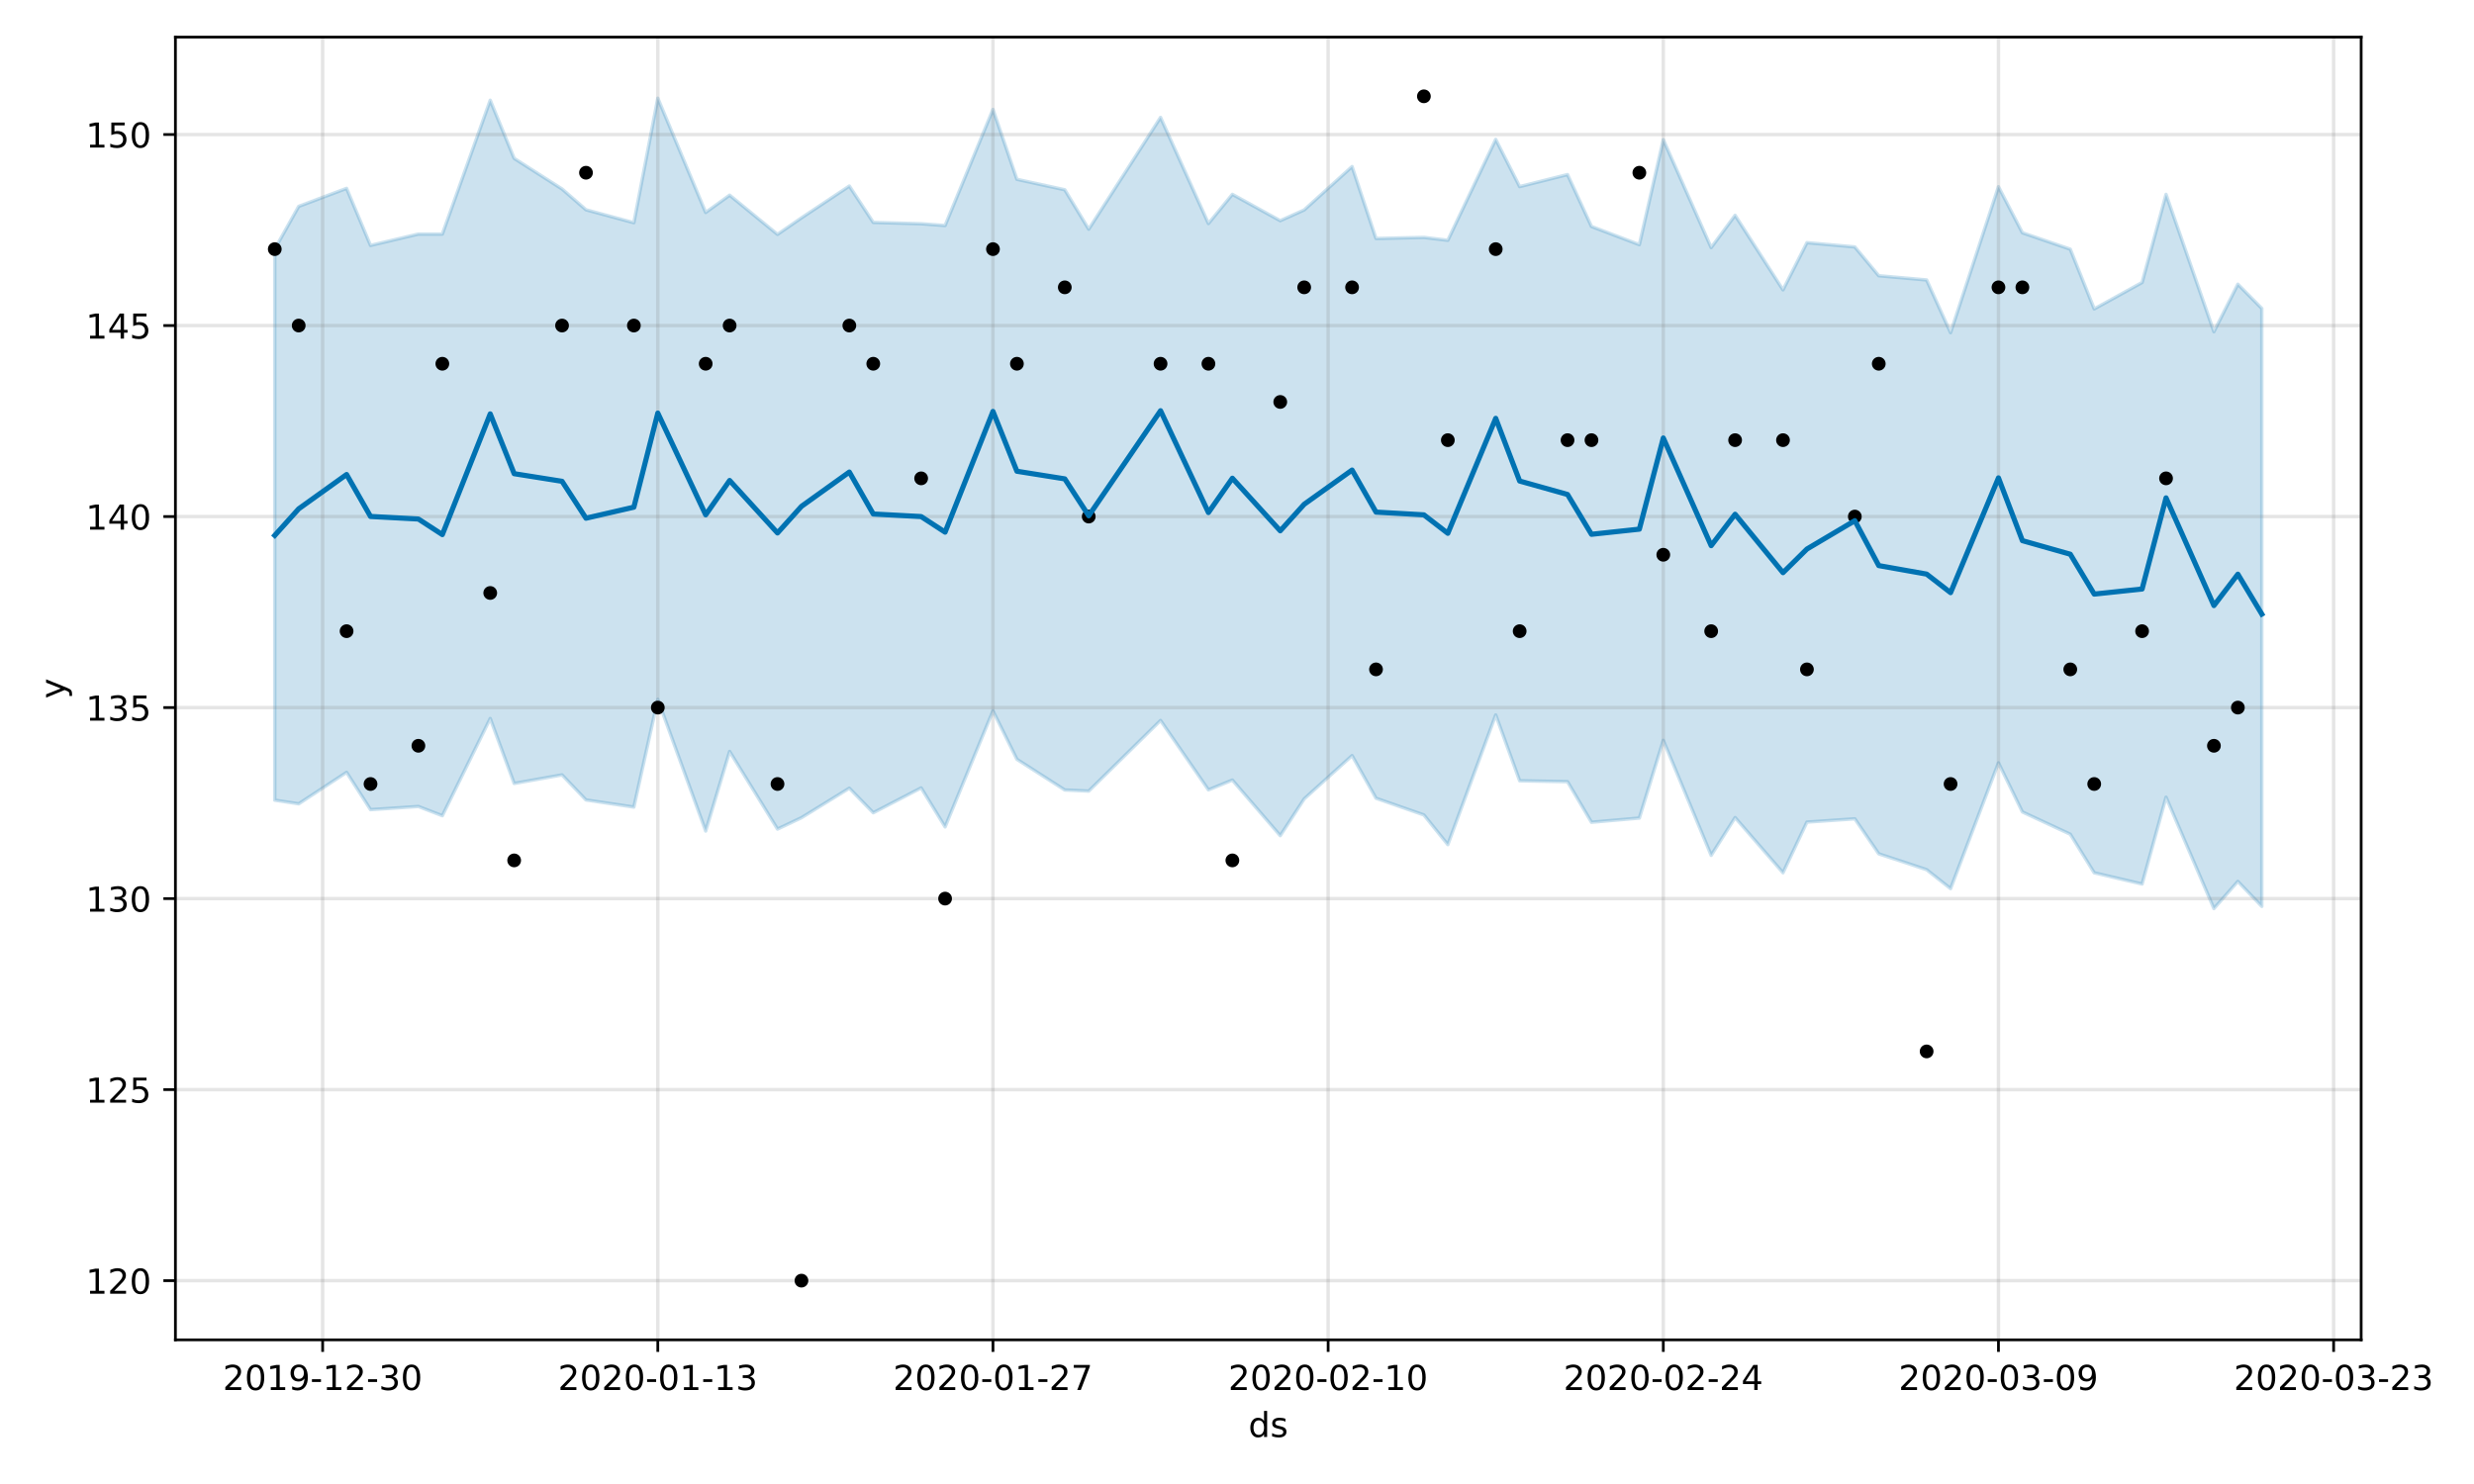 <?xml version="1.0" encoding="utf-8" standalone="no"?>
<!DOCTYPE svg PUBLIC "-//W3C//DTD SVG 1.1//EN"
  "http://www.w3.org/Graphics/SVG/1.1/DTD/svg11.dtd">
<!-- Created with matplotlib (https://matplotlib.org/) -->
<svg height="432pt" version="1.1" viewBox="0 0 720 432" width="720pt" xmlns="http://www.w3.org/2000/svg" xmlns:xlink="http://www.w3.org/1999/xlink">
 <defs>
  <style type="text/css">
*{stroke-linecap:butt;stroke-linejoin:round;}
  </style>
 </defs>
 <g id="figure_1">
  <g id="patch_1">
   <path d="M 0 432 
L 720 432 
L 720 0 
L 0 0 
z
" style="fill:#ffffff;"/>
  </g>
  <g id="axes_1">
   <g id="patch_2">
    <path d="M 51.05 390.04 
L 687.158 390.04 
L 687.158 10.8 
L 51.05 10.8 
z
" style="fill:#ffffff;"/>
   </g>
   <g id="PolyCollection_1">
    <defs>
     <path d="M 79.964 -359.501 
L 79.964 -199.065 
L 86.931 -198.006 
L 100.866 -207.165 
L 107.833 -196.308 
L 121.767 -197.227 
L 128.735 -194.542 
L 142.669 -222.846 
L 149.636 -203.934 
L 163.571 -206.423 
L 170.538 -199.127 
L 184.473 -197.054 
L 191.44 -228.415 
L 205.374 -190.082 
L 212.341 -213.248 
L 226.276 -190.652 
L 233.243 -193.956 
L 247.178 -202.554 
L 254.145 -195.4 
L 268.079 -202.639 
L 275.047 -191.281 
L 288.981 -225.067 
L 295.948 -210.962 
L 309.883 -202.03 
L 316.85 -201.714 
L 337.752 -222.274 
L 351.686 -202.069 
L 358.653 -204.915 
L 372.588 -188.734 
L 379.555 -199.441 
L 393.49 -212.04 
L 400.457 -199.624 
L 414.391 -194.763 
L 421.358 -186.123 
L 435.293 -223.868 
L 442.26 -204.711 
L 456.195 -204.443 
L 463.162 -192.637 
L 477.096 -193.862 
L 484.064 -216.482 
L 497.998 -183.001 
L 504.965 -194.004 
L 518.9 -177.933 
L 525.867 -192.681 
L 539.801 -193.641 
L 546.769 -183.448 
L 560.703 -178.823 
L 567.67 -173.315 
L 581.605 -209.937 
L 588.572 -195.636 
L 602.507 -189.149 
L 609.474 -177.919 
L 623.408 -174.659 
L 630.376 -199.932 
L 644.31 -167.508 
L 651.277 -175.414 
L 658.244 -168.145 
L 658.244 -342.208 
L 658.244 -342.208 
L 651.277 -349.265 
L 644.31 -335.43 
L 630.376 -375.417 
L 623.408 -349.764 
L 609.474 -342.08 
L 602.507 -359.461 
L 588.572 -364.242 
L 581.605 -377.645 
L 567.67 -335.153 
L 560.703 -350.504 
L 546.769 -351.733 
L 539.801 -360.12 
L 525.867 -361.357 
L 518.9 -347.621 
L 504.965 -369.324 
L 497.998 -359.922 
L 484.064 -391.34 
L 477.096 -360.783 
L 463.162 -366.076 
L 456.195 -381.183 
L 442.26 -377.686 
L 435.293 -391.424 
L 421.358 -362.053 
L 414.391 -362.889 
L 400.457 -362.573 
L 393.49 -383.51 
L 379.555 -370.889 
L 372.588 -367.758 
L 358.653 -375.428 
L 351.686 -366.928 
L 337.752 -397.822 
L 316.85 -365.281 
L 309.883 -376.762 
L 295.948 -379.8 
L 288.981 -400.143 
L 275.047 -366.353 
L 268.079 -366.871 
L 254.145 -367.253 
L 247.178 -377.845 
L 233.243 -368.571 
L 226.276 -363.777 
L 212.341 -375.182 
L 205.374 -370.148 
L 191.44 -403.404 
L 184.473 -367.169 
L 170.538 -370.935 
L 163.571 -376.989 
L 149.636 -385.898 
L 142.669 -402.817 
L 128.735 -363.863 
L 121.767 -363.867 
L 107.833 -360.56 
L 100.866 -377.17 
L 86.931 -371.927 
L 79.964 -359.501 
z
" id="mc54bebc211" style="stroke:#0072b2;stroke-opacity:0.2;"/>
    </defs>
    <g clip-path="url(#p22cdfecf1e)">
     <use style="fill:#0072b2;fill-opacity:0.2;stroke:#0072b2;stroke-opacity:0.2;" x="0" xlink:href="#mc54bebc211" y="432"/>
    </g>
   </g>
   <g id="matplotlib.axis_1">
    <g id="xtick_1">
     <g id="line2d_1">
      <path clip-path="url(#p22cdfecf1e)" d="M 93.898 390.04 
L 93.898 10.8 
" style="fill:none;stroke:#808080;stroke-linecap:square;stroke-opacity:0.2;"/>
     </g>
     <g id="line2d_2">
      <defs>
       <path d="M 0 0 
L 0 3.5 
" id="m99220fd2b2" style="stroke:#000000;stroke-width:0.8;"/>
      </defs>
      <g>
       <use style="stroke:#000000;stroke-width:0.8;" x="93.898" xlink:href="#m99220fd2b2" y="390.04"/>
      </g>
     </g>
     <g id="text_1">
      <!-- 2019-12-30 -->
      <defs>
       <path d="M 19.188 8.297 
L 53.609 8.297 
L 53.609 0 
L 7.328 0 
L 7.328 8.297 
Q 12.938 14.109 22.625 23.891 
Q 32.328 33.688 34.812 36.531 
Q 39.547 41.844 41.422 45.531 
Q 43.312 49.219 43.312 52.781 
Q 43.312 58.594 39.234 62.25 
Q 35.156 65.922 28.609 65.922 
Q 23.969 65.922 18.812 64.312 
Q 13.672 62.703 7.812 59.422 
L 7.812 69.391 
Q 13.766 71.781 18.938 73 
Q 24.125 74.219 28.422 74.219 
Q 39.75 74.219 46.484 68.547 
Q 53.219 62.891 53.219 53.422 
Q 53.219 48.922 51.531 44.891 
Q 49.859 40.875 45.406 35.406 
Q 44.188 33.984 37.641 27.219 
Q 31.109 20.453 19.188 8.297 
z
" id="DejaVuSans-50"/>
       <path d="M 31.781 66.406 
Q 24.172 66.406 20.328 58.906 
Q 16.5 51.422 16.5 36.375 
Q 16.5 21.391 20.328 13.891 
Q 24.172 6.391 31.781 6.391 
Q 39.453 6.391 43.281 13.891 
Q 47.125 21.391 47.125 36.375 
Q 47.125 51.422 43.281 58.906 
Q 39.453 66.406 31.781 66.406 
z
M 31.781 74.219 
Q 44.047 74.219 50.516 64.516 
Q 56.984 54.828 56.984 36.375 
Q 56.984 17.969 50.516 8.266 
Q 44.047 -1.422 31.781 -1.422 
Q 19.531 -1.422 13.062 8.266 
Q 6.594 17.969 6.594 36.375 
Q 6.594 54.828 13.062 64.516 
Q 19.531 74.219 31.781 74.219 
z
" id="DejaVuSans-48"/>
       <path d="M 12.406 8.297 
L 28.516 8.297 
L 28.516 63.922 
L 10.984 60.406 
L 10.984 69.391 
L 28.422 72.906 
L 38.281 72.906 
L 38.281 8.297 
L 54.391 8.297 
L 54.391 0 
L 12.406 0 
z
" id="DejaVuSans-49"/>
       <path d="M 10.984 1.516 
L 10.984 10.5 
Q 14.703 8.734 18.5 7.812 
Q 22.312 6.891 25.984 6.891 
Q 35.75 6.891 40.891 13.453 
Q 46.047 20.016 46.781 33.406 
Q 43.953 29.203 39.594 26.953 
Q 35.25 24.703 29.984 24.703 
Q 19.047 24.703 12.672 31.312 
Q 6.297 37.938 6.297 49.422 
Q 6.297 60.641 12.938 67.422 
Q 19.578 74.219 30.609 74.219 
Q 43.266 74.219 49.922 64.516 
Q 56.594 54.828 56.594 36.375 
Q 56.594 19.141 48.406 8.859 
Q 40.234 -1.422 26.422 -1.422 
Q 22.703 -1.422 18.891 -0.688 
Q 15.094 0.047 10.984 1.516 
z
M 30.609 32.422 
Q 37.25 32.422 41.125 36.953 
Q 45.016 41.5 45.016 49.422 
Q 45.016 57.281 41.125 61.844 
Q 37.25 66.406 30.609 66.406 
Q 23.969 66.406 20.094 61.844 
Q 16.219 57.281 16.219 49.422 
Q 16.219 41.5 20.094 36.953 
Q 23.969 32.422 30.609 32.422 
z
" id="DejaVuSans-57"/>
       <path d="M 4.891 31.391 
L 31.203 31.391 
L 31.203 23.391 
L 4.891 23.391 
z
" id="DejaVuSans-45"/>
       <path d="M 40.578 39.312 
Q 47.656 37.797 51.625 33 
Q 55.609 28.219 55.609 21.188 
Q 55.609 10.406 48.188 4.484 
Q 40.766 -1.422 27.094 -1.422 
Q 22.516 -1.422 17.656 -0.516 
Q 12.797 0.391 7.625 2.203 
L 7.625 11.719 
Q 11.719 9.328 16.594 8.109 
Q 21.484 6.891 26.812 6.891 
Q 36.078 6.891 40.938 10.547 
Q 45.797 14.203 45.797 21.188 
Q 45.797 27.641 41.281 31.266 
Q 36.766 34.906 28.719 34.906 
L 20.219 34.906 
L 20.219 43.016 
L 29.109 43.016 
Q 36.375 43.016 40.234 45.922 
Q 44.094 48.828 44.094 54.297 
Q 44.094 59.906 40.109 62.906 
Q 36.141 65.922 28.719 65.922 
Q 24.656 65.922 20.016 65.031 
Q 15.375 64.156 9.812 62.312 
L 9.812 71.094 
Q 15.438 72.656 20.344 73.438 
Q 25.25 74.219 29.594 74.219 
Q 40.828 74.219 47.359 69.109 
Q 53.906 64.016 53.906 55.328 
Q 53.906 49.266 50.438 45.094 
Q 46.969 40.922 40.578 39.312 
z
" id="DejaVuSans-51"/>
      </defs>
      <g transform="translate(64.841 404.638)scale(0.1 -0.1)">
       <use xlink:href="#DejaVuSans-50"/>
       <use x="63.623" xlink:href="#DejaVuSans-48"/>
       <use x="127.246" xlink:href="#DejaVuSans-49"/>
       <use x="190.869" xlink:href="#DejaVuSans-57"/>
       <use x="254.492" xlink:href="#DejaVuSans-45"/>
       <use x="290.576" xlink:href="#DejaVuSans-49"/>
       <use x="354.199" xlink:href="#DejaVuSans-50"/>
       <use x="417.822" xlink:href="#DejaVuSans-45"/>
       <use x="453.906" xlink:href="#DejaVuSans-51"/>
       <use x="517.529" xlink:href="#DejaVuSans-48"/>
      </g>
     </g>
    </g>
    <g id="xtick_2">
     <g id="line2d_3">
      <path clip-path="url(#p22cdfecf1e)" d="M 191.44 390.04 
L 191.44 10.8 
" style="fill:none;stroke:#808080;stroke-linecap:square;stroke-opacity:0.2;"/>
     </g>
     <g id="line2d_4">
      <g>
       <use style="stroke:#000000;stroke-width:0.8;" x="191.44" xlink:href="#m99220fd2b2" y="390.04"/>
      </g>
     </g>
     <g id="text_2">
      <!-- 2020-01-13 -->
      <g transform="translate(162.382 404.638)scale(0.1 -0.1)">
       <use xlink:href="#DejaVuSans-50"/>
       <use x="63.623" xlink:href="#DejaVuSans-48"/>
       <use x="127.246" xlink:href="#DejaVuSans-50"/>
       <use x="190.869" xlink:href="#DejaVuSans-48"/>
       <use x="254.492" xlink:href="#DejaVuSans-45"/>
       <use x="290.576" xlink:href="#DejaVuSans-48"/>
       <use x="354.199" xlink:href="#DejaVuSans-49"/>
       <use x="417.822" xlink:href="#DejaVuSans-45"/>
       <use x="453.906" xlink:href="#DejaVuSans-49"/>
       <use x="517.529" xlink:href="#DejaVuSans-51"/>
      </g>
     </g>
    </g>
    <g id="xtick_3">
     <g id="line2d_5">
      <path clip-path="url(#p22cdfecf1e)" d="M 288.981 390.04 
L 288.981 10.8 
" style="fill:none;stroke:#808080;stroke-linecap:square;stroke-opacity:0.2;"/>
     </g>
     <g id="line2d_6">
      <g>
       <use style="stroke:#000000;stroke-width:0.8;" x="288.981" xlink:href="#m99220fd2b2" y="390.04"/>
      </g>
     </g>
     <g id="text_3">
      <!-- 2020-01-27 -->
      <defs>
       <path d="M 8.203 72.906 
L 55.078 72.906 
L 55.078 68.703 
L 28.609 0 
L 18.312 0 
L 43.219 64.594 
L 8.203 64.594 
z
" id="DejaVuSans-55"/>
      </defs>
      <g transform="translate(259.923 404.638)scale(0.1 -0.1)">
       <use xlink:href="#DejaVuSans-50"/>
       <use x="63.623" xlink:href="#DejaVuSans-48"/>
       <use x="127.246" xlink:href="#DejaVuSans-50"/>
       <use x="190.869" xlink:href="#DejaVuSans-48"/>
       <use x="254.492" xlink:href="#DejaVuSans-45"/>
       <use x="290.576" xlink:href="#DejaVuSans-48"/>
       <use x="354.199" xlink:href="#DejaVuSans-49"/>
       <use x="417.822" xlink:href="#DejaVuSans-45"/>
       <use x="453.906" xlink:href="#DejaVuSans-50"/>
       <use x="517.529" xlink:href="#DejaVuSans-55"/>
      </g>
     </g>
    </g>
    <g id="xtick_4">
     <g id="line2d_7">
      <path clip-path="url(#p22cdfecf1e)" d="M 386.522 390.04 
L 386.522 10.8 
" style="fill:none;stroke:#808080;stroke-linecap:square;stroke-opacity:0.2;"/>
     </g>
     <g id="line2d_8">
      <g>
       <use style="stroke:#000000;stroke-width:0.8;" x="386.522" xlink:href="#m99220fd2b2" y="390.04"/>
      </g>
     </g>
     <g id="text_4">
      <!-- 2020-02-10 -->
      <g transform="translate(357.465 404.638)scale(0.1 -0.1)">
       <use xlink:href="#DejaVuSans-50"/>
       <use x="63.623" xlink:href="#DejaVuSans-48"/>
       <use x="127.246" xlink:href="#DejaVuSans-50"/>
       <use x="190.869" xlink:href="#DejaVuSans-48"/>
       <use x="254.492" xlink:href="#DejaVuSans-45"/>
       <use x="290.576" xlink:href="#DejaVuSans-48"/>
       <use x="354.199" xlink:href="#DejaVuSans-50"/>
       <use x="417.822" xlink:href="#DejaVuSans-45"/>
       <use x="453.906" xlink:href="#DejaVuSans-49"/>
       <use x="517.529" xlink:href="#DejaVuSans-48"/>
      </g>
     </g>
    </g>
    <g id="xtick_5">
     <g id="line2d_9">
      <path clip-path="url(#p22cdfecf1e)" d="M 484.064 390.04 
L 484.064 10.8 
" style="fill:none;stroke:#808080;stroke-linecap:square;stroke-opacity:0.2;"/>
     </g>
     <g id="line2d_10">
      <g>
       <use style="stroke:#000000;stroke-width:0.8;" x="484.064" xlink:href="#m99220fd2b2" y="390.04"/>
      </g>
     </g>
     <g id="text_5">
      <!-- 2020-02-24 -->
      <defs>
       <path d="M 37.797 64.312 
L 12.891 25.391 
L 37.797 25.391 
z
M 35.203 72.906 
L 47.609 72.906 
L 47.609 25.391 
L 58.016 25.391 
L 58.016 17.188 
L 47.609 17.188 
L 47.609 0 
L 37.797 0 
L 37.797 17.188 
L 4.891 17.188 
L 4.891 26.703 
z
" id="DejaVuSans-52"/>
      </defs>
      <g transform="translate(455.006 404.638)scale(0.1 -0.1)">
       <use xlink:href="#DejaVuSans-50"/>
       <use x="63.623" xlink:href="#DejaVuSans-48"/>
       <use x="127.246" xlink:href="#DejaVuSans-50"/>
       <use x="190.869" xlink:href="#DejaVuSans-48"/>
       <use x="254.492" xlink:href="#DejaVuSans-45"/>
       <use x="290.576" xlink:href="#DejaVuSans-48"/>
       <use x="354.199" xlink:href="#DejaVuSans-50"/>
       <use x="417.822" xlink:href="#DejaVuSans-45"/>
       <use x="453.906" xlink:href="#DejaVuSans-50"/>
       <use x="517.529" xlink:href="#DejaVuSans-52"/>
      </g>
     </g>
    </g>
    <g id="xtick_6">
     <g id="line2d_11">
      <path clip-path="url(#p22cdfecf1e)" d="M 581.605 390.04 
L 581.605 10.8 
" style="fill:none;stroke:#808080;stroke-linecap:square;stroke-opacity:0.2;"/>
     </g>
     <g id="line2d_12">
      <g>
       <use style="stroke:#000000;stroke-width:0.8;" x="581.605" xlink:href="#m99220fd2b2" y="390.04"/>
      </g>
     </g>
     <g id="text_6">
      <!-- 2020-03-09 -->
      <g transform="translate(552.547 404.638)scale(0.1 -0.1)">
       <use xlink:href="#DejaVuSans-50"/>
       <use x="63.623" xlink:href="#DejaVuSans-48"/>
       <use x="127.246" xlink:href="#DejaVuSans-50"/>
       <use x="190.869" xlink:href="#DejaVuSans-48"/>
       <use x="254.492" xlink:href="#DejaVuSans-45"/>
       <use x="290.576" xlink:href="#DejaVuSans-48"/>
       <use x="354.199" xlink:href="#DejaVuSans-51"/>
       <use x="417.822" xlink:href="#DejaVuSans-45"/>
       <use x="453.906" xlink:href="#DejaVuSans-48"/>
       <use x="517.529" xlink:href="#DejaVuSans-57"/>
      </g>
     </g>
    </g>
    <g id="xtick_7">
     <g id="line2d_13">
      <path clip-path="url(#p22cdfecf1e)" d="M 679.146 390.04 
L 679.146 10.8 
" style="fill:none;stroke:#808080;stroke-linecap:square;stroke-opacity:0.2;"/>
     </g>
     <g id="line2d_14">
      <g>
       <use style="stroke:#000000;stroke-width:0.8;" x="679.146" xlink:href="#m99220fd2b2" y="390.04"/>
      </g>
     </g>
     <g id="text_7">
      <!-- 2020-03-23 -->
      <g transform="translate(650.088 404.638)scale(0.1 -0.1)">
       <use xlink:href="#DejaVuSans-50"/>
       <use x="63.623" xlink:href="#DejaVuSans-48"/>
       <use x="127.246" xlink:href="#DejaVuSans-50"/>
       <use x="190.869" xlink:href="#DejaVuSans-48"/>
       <use x="254.492" xlink:href="#DejaVuSans-45"/>
       <use x="290.576" xlink:href="#DejaVuSans-48"/>
       <use x="354.199" xlink:href="#DejaVuSans-51"/>
       <use x="417.822" xlink:href="#DejaVuSans-45"/>
       <use x="453.906" xlink:href="#DejaVuSans-50"/>
       <use x="517.529" xlink:href="#DejaVuSans-51"/>
      </g>
     </g>
    </g>
    <g id="text_8">
     <!-- ds -->
     <defs>
      <path d="M 45.406 46.391 
L 45.406 75.984 
L 54.391 75.984 
L 54.391 0 
L 45.406 0 
L 45.406 8.203 
Q 42.578 3.328 38.25 0.953 
Q 33.938 -1.422 27.875 -1.422 
Q 17.969 -1.422 11.734 6.484 
Q 5.516 14.406 5.516 27.297 
Q 5.516 40.188 11.734 48.094 
Q 17.969 56 27.875 56 
Q 33.938 56 38.25 53.625 
Q 42.578 51.266 45.406 46.391 
z
M 14.797 27.297 
Q 14.797 17.391 18.875 11.75 
Q 22.953 6.109 30.078 6.109 
Q 37.203 6.109 41.297 11.75 
Q 45.406 17.391 45.406 27.297 
Q 45.406 37.203 41.297 42.844 
Q 37.203 48.484 30.078 48.484 
Q 22.953 48.484 18.875 42.844 
Q 14.797 37.203 14.797 27.297 
z
" id="DejaVuSans-100"/>
      <path d="M 44.281 53.078 
L 44.281 44.578 
Q 40.484 46.531 36.375 47.5 
Q 32.281 48.484 27.875 48.484 
Q 21.188 48.484 17.844 46.438 
Q 14.5 44.391 14.5 40.281 
Q 14.5 37.156 16.891 35.375 
Q 19.281 33.594 26.516 31.984 
L 29.594 31.297 
Q 39.156 29.25 43.188 25.516 
Q 47.219 21.781 47.219 15.094 
Q 47.219 7.469 41.188 3.016 
Q 35.156 -1.422 24.609 -1.422 
Q 20.219 -1.422 15.453 -0.562 
Q 10.688 0.297 5.422 2 
L 5.422 11.281 
Q 10.406 8.688 15.234 7.391 
Q 20.062 6.109 24.812 6.109 
Q 31.156 6.109 34.562 8.281 
Q 37.984 10.453 37.984 14.406 
Q 37.984 18.062 35.516 20.016 
Q 33.062 21.969 24.703 23.781 
L 21.578 24.516 
Q 13.234 26.266 9.516 29.906 
Q 5.812 33.547 5.812 39.891 
Q 5.812 47.609 11.281 51.797 
Q 16.75 56 26.812 56 
Q 31.781 56 36.172 55.266 
Q 40.578 54.547 44.281 53.078 
z
" id="DejaVuSans-115"/>
     </defs>
     <g transform="translate(363.325 418.317)scale(0.1 -0.1)">
      <use xlink:href="#DejaVuSans-100"/>
      <use x="63.477" xlink:href="#DejaVuSans-115"/>
     </g>
    </g>
   </g>
   <g id="matplotlib.axis_2">
    <g id="ytick_1">
     <g id="line2d_15">
      <path clip-path="url(#p22cdfecf1e)" d="M 51.05 372.802 
L 687.158 372.802 
" style="fill:none;stroke:#808080;stroke-linecap:square;stroke-opacity:0.2;"/>
     </g>
     <g id="line2d_16">
      <defs>
       <path d="M 0 0 
L -3.5 0 
" id="mace5d7877a" style="stroke:#000000;stroke-width:0.8;"/>
      </defs>
      <g>
       <use style="stroke:#000000;stroke-width:0.8;" x="51.05" xlink:href="#mace5d7877a" y="372.802"/>
      </g>
     </g>
     <g id="text_9">
      <!-- 120 -->
      <g transform="translate(24.962 376.601)scale(0.1 -0.1)">
       <use xlink:href="#DejaVuSans-49"/>
       <use x="63.623" xlink:href="#DejaVuSans-50"/>
       <use x="127.246" xlink:href="#DejaVuSans-48"/>
      </g>
     </g>
    </g>
    <g id="ytick_2">
     <g id="line2d_17">
      <path clip-path="url(#p22cdfecf1e)" d="M 51.05 317.195 
L 687.158 317.195 
" style="fill:none;stroke:#808080;stroke-linecap:square;stroke-opacity:0.2;"/>
     </g>
     <g id="line2d_18">
      <g>
       <use style="stroke:#000000;stroke-width:0.8;" x="51.05" xlink:href="#mace5d7877a" y="317.195"/>
      </g>
     </g>
     <g id="text_10">
      <!-- 125 -->
      <defs>
       <path d="M 10.797 72.906 
L 49.516 72.906 
L 49.516 64.594 
L 19.828 64.594 
L 19.828 46.734 
Q 21.969 47.469 24.109 47.828 
Q 26.266 48.188 28.422 48.188 
Q 40.625 48.188 47.75 41.5 
Q 54.891 34.812 54.891 23.391 
Q 54.891 11.625 47.562 5.094 
Q 40.234 -1.422 26.906 -1.422 
Q 22.312 -1.422 17.547 -0.641 
Q 12.797 0.141 7.719 1.703 
L 7.719 11.625 
Q 12.109 9.234 16.797 8.062 
Q 21.484 6.891 26.703 6.891 
Q 35.156 6.891 40.078 11.328 
Q 45.016 15.766 45.016 23.391 
Q 45.016 31 40.078 35.438 
Q 35.156 39.891 26.703 39.891 
Q 22.75 39.891 18.812 39.016 
Q 14.891 38.141 10.797 36.281 
z
" id="DejaVuSans-53"/>
      </defs>
      <g transform="translate(24.962 320.994)scale(0.1 -0.1)">
       <use xlink:href="#DejaVuSans-49"/>
       <use x="63.623" xlink:href="#DejaVuSans-50"/>
       <use x="127.246" xlink:href="#DejaVuSans-53"/>
      </g>
     </g>
    </g>
    <g id="ytick_3">
     <g id="line2d_19">
      <path clip-path="url(#p22cdfecf1e)" d="M 51.05 261.588 
L 687.158 261.588 
" style="fill:none;stroke:#808080;stroke-linecap:square;stroke-opacity:0.2;"/>
     </g>
     <g id="line2d_20">
      <g>
       <use style="stroke:#000000;stroke-width:0.8;" x="51.05" xlink:href="#mace5d7877a" y="261.588"/>
      </g>
     </g>
     <g id="text_11">
      <!-- 130 -->
      <g transform="translate(24.962 265.387)scale(0.1 -0.1)">
       <use xlink:href="#DejaVuSans-49"/>
       <use x="63.623" xlink:href="#DejaVuSans-51"/>
       <use x="127.246" xlink:href="#DejaVuSans-48"/>
      </g>
     </g>
    </g>
    <g id="ytick_4">
     <g id="line2d_21">
      <path clip-path="url(#p22cdfecf1e)" d="M 51.05 205.981 
L 687.158 205.981 
" style="fill:none;stroke:#808080;stroke-linecap:square;stroke-opacity:0.2;"/>
     </g>
     <g id="line2d_22">
      <g>
       <use style="stroke:#000000;stroke-width:0.8;" x="51.05" xlink:href="#mace5d7877a" y="205.981"/>
      </g>
     </g>
     <g id="text_12">
      <!-- 135 -->
      <g transform="translate(24.962 209.78)scale(0.1 -0.1)">
       <use xlink:href="#DejaVuSans-49"/>
       <use x="63.623" xlink:href="#DejaVuSans-51"/>
       <use x="127.246" xlink:href="#DejaVuSans-53"/>
      </g>
     </g>
    </g>
    <g id="ytick_5">
     <g id="line2d_23">
      <path clip-path="url(#p22cdfecf1e)" d="M 51.05 150.374 
L 687.158 150.374 
" style="fill:none;stroke:#808080;stroke-linecap:square;stroke-opacity:0.2;"/>
     </g>
     <g id="line2d_24">
      <g>
       <use style="stroke:#000000;stroke-width:0.8;" x="51.05" xlink:href="#mace5d7877a" y="150.374"/>
      </g>
     </g>
     <g id="text_13">
      <!-- 140 -->
      <g transform="translate(24.962 154.173)scale(0.1 -0.1)">
       <use xlink:href="#DejaVuSans-49"/>
       <use x="63.623" xlink:href="#DejaVuSans-52"/>
       <use x="127.246" xlink:href="#DejaVuSans-48"/>
      </g>
     </g>
    </g>
    <g id="ytick_6">
     <g id="line2d_25">
      <path clip-path="url(#p22cdfecf1e)" d="M 51.05 94.767 
L 687.158 94.767 
" style="fill:none;stroke:#808080;stroke-linecap:square;stroke-opacity:0.2;"/>
     </g>
     <g id="line2d_26">
      <g>
       <use style="stroke:#000000;stroke-width:0.8;" x="51.05" xlink:href="#mace5d7877a" y="94.767"/>
      </g>
     </g>
     <g id="text_14">
      <!-- 145 -->
      <g transform="translate(24.962 98.566)scale(0.1 -0.1)">
       <use xlink:href="#DejaVuSans-49"/>
       <use x="63.623" xlink:href="#DejaVuSans-52"/>
       <use x="127.246" xlink:href="#DejaVuSans-53"/>
      </g>
     </g>
    </g>
    <g id="ytick_7">
     <g id="line2d_27">
      <path clip-path="url(#p22cdfecf1e)" d="M 51.05 39.16 
L 687.158 39.16 
" style="fill:none;stroke:#808080;stroke-linecap:square;stroke-opacity:0.2;"/>
     </g>
     <g id="line2d_28">
      <g>
       <use style="stroke:#000000;stroke-width:0.8;" x="51.05" xlink:href="#mace5d7877a" y="39.16"/>
      </g>
     </g>
     <g id="text_15">
      <!-- 150 -->
      <g transform="translate(24.962 42.959)scale(0.1 -0.1)">
       <use xlink:href="#DejaVuSans-49"/>
       <use x="63.623" xlink:href="#DejaVuSans-53"/>
       <use x="127.246" xlink:href="#DejaVuSans-48"/>
      </g>
     </g>
    </g>
    <g id="text_16">
     <!-- y -->
     <defs>
      <path d="M 32.172 -5.078 
Q 28.375 -14.844 24.75 -17.812 
Q 21.141 -20.797 15.094 -20.797 
L 7.906 -20.797 
L 7.906 -13.281 
L 13.188 -13.281 
Q 16.891 -13.281 18.938 -11.516 
Q 21 -9.766 23.484 -3.219 
L 25.094 0.875 
L 2.984 54.688 
L 12.5 54.688 
L 29.594 11.922 
L 46.688 54.688 
L 56.203 54.688 
z
" id="DejaVuSans-121"/>
     </defs>
     <g transform="translate(18.883 203.379)rotate(-90)scale(0.1 -0.1)">
      <use xlink:href="#DejaVuSans-121"/>
     </g>
    </g>
   </g>
   <g id="line2d_29">
    <defs>
     <path d="M 0 1.5 
C 0.398 1.5 0.779 1.342 1.061 1.061 
C 1.342 0.779 1.5 0.398 1.5 0 
C 1.5 -0.398 1.342 -0.779 1.061 -1.061 
C 0.779 -1.342 0.398 -1.5 0 -1.5 
C -0.398 -1.5 -0.779 -1.342 -1.061 -1.061 
C -1.342 -0.779 -1.5 -0.398 -1.5 0 
C -1.5 0.398 -1.342 0.779 -1.061 1.061 
C -0.779 1.342 -0.398 1.5 0 1.5 
z
" id="mf1b4411bd1" style="stroke:#000000;"/>
    </defs>
    <g clip-path="url(#p22cdfecf1e)">
     <use style="stroke:#000000;" x="79.964" xlink:href="#mf1b4411bd1" y="72.524"/>
     <use style="stroke:#000000;" x="86.931" xlink:href="#mf1b4411bd1" y="94.767"/>
     <use style="stroke:#000000;" x="100.866" xlink:href="#mf1b4411bd1" y="183.738"/>
     <use style="stroke:#000000;" x="107.833" xlink:href="#mf1b4411bd1" y="228.224"/>
     <use style="stroke:#000000;" x="121.767" xlink:href="#mf1b4411bd1" y="217.102"/>
     <use style="stroke:#000000;" x="128.735" xlink:href="#mf1b4411bd1" y="105.888"/>
     <use style="stroke:#000000;" x="142.669" xlink:href="#mf1b4411bd1" y="172.616"/>
     <use style="stroke:#000000;" x="149.636" xlink:href="#mf1b4411bd1" y="250.466"/>
     <use style="stroke:#000000;" x="163.571" xlink:href="#mf1b4411bd1" y="94.767"/>
     <use style="stroke:#000000;" x="170.538" xlink:href="#mf1b4411bd1" y="50.281"/>
     <use style="stroke:#000000;" x="184.473" xlink:href="#mf1b4411bd1" y="94.767"/>
     <use style="stroke:#000000;" x="191.44" xlink:href="#mf1b4411bd1" y="205.981"/>
     <use style="stroke:#000000;" x="205.374" xlink:href="#mf1b4411bd1" y="105.888"/>
     <use style="stroke:#000000;" x="212.341" xlink:href="#mf1b4411bd1" y="94.767"/>
     <use style="stroke:#000000;" x="226.276" xlink:href="#mf1b4411bd1" y="228.224"/>
     <use style="stroke:#000000;" x="233.243" xlink:href="#mf1b4411bd1" y="372.802"/>
     <use style="stroke:#000000;" x="247.178" xlink:href="#mf1b4411bd1" y="94.767"/>
     <use style="stroke:#000000;" x="254.145" xlink:href="#mf1b4411bd1" y="105.888"/>
     <use style="stroke:#000000;" x="268.079" xlink:href="#mf1b4411bd1" y="139.252"/>
     <use style="stroke:#000000;" x="275.047" xlink:href="#mf1b4411bd1" y="261.588"/>
     <use style="stroke:#000000;" x="288.981" xlink:href="#mf1b4411bd1" y="72.524"/>
     <use style="stroke:#000000;" x="295.948" xlink:href="#mf1b4411bd1" y="105.888"/>
     <use style="stroke:#000000;" x="309.883" xlink:href="#mf1b4411bd1" y="83.645"/>
     <use style="stroke:#000000;" x="316.85" xlink:href="#mf1b4411bd1" y="150.374"/>
     <use style="stroke:#000000;" x="337.752" xlink:href="#mf1b4411bd1" y="105.888"/>
     <use style="stroke:#000000;" x="351.686" xlink:href="#mf1b4411bd1" y="105.888"/>
     <use style="stroke:#000000;" x="358.653" xlink:href="#mf1b4411bd1" y="250.466"/>
     <use style="stroke:#000000;" x="372.588" xlink:href="#mf1b4411bd1" y="117.009"/>
     <use style="stroke:#000000;" x="379.555" xlink:href="#mf1b4411bd1" y="83.645"/>
     <use style="stroke:#000000;" x="393.49" xlink:href="#mf1b4411bd1" y="83.645"/>
     <use style="stroke:#000000;" x="400.457" xlink:href="#mf1b4411bd1" y="194.859"/>
     <use style="stroke:#000000;" x="414.391" xlink:href="#mf1b4411bd1" y="28.038"/>
     <use style="stroke:#000000;" x="421.358" xlink:href="#mf1b4411bd1" y="128.131"/>
     <use style="stroke:#000000;" x="435.293" xlink:href="#mf1b4411bd1" y="72.524"/>
     <use style="stroke:#000000;" x="442.26" xlink:href="#mf1b4411bd1" y="183.738"/>
     <use style="stroke:#000000;" x="456.195" xlink:href="#mf1b4411bd1" y="128.131"/>
     <use style="stroke:#000000;" x="463.162" xlink:href="#mf1b4411bd1" y="128.131"/>
     <use style="stroke:#000000;" x="477.096" xlink:href="#mf1b4411bd1" y="50.281"/>
     <use style="stroke:#000000;" x="484.064" xlink:href="#mf1b4411bd1" y="161.495"/>
     <use style="stroke:#000000;" x="497.998" xlink:href="#mf1b4411bd1" y="183.738"/>
     <use style="stroke:#000000;" x="504.965" xlink:href="#mf1b4411bd1" y="128.131"/>
     <use style="stroke:#000000;" x="518.9" xlink:href="#mf1b4411bd1" y="128.131"/>
     <use style="stroke:#000000;" x="525.867" xlink:href="#mf1b4411bd1" y="194.859"/>
     <use style="stroke:#000000;" x="539.801" xlink:href="#mf1b4411bd1" y="150.374"/>
     <use style="stroke:#000000;" x="546.769" xlink:href="#mf1b4411bd1" y="105.888"/>
     <use style="stroke:#000000;" x="560.703" xlink:href="#mf1b4411bd1" y="306.073"/>
     <use style="stroke:#000000;" x="567.67" xlink:href="#mf1b4411bd1" y="228.224"/>
     <use style="stroke:#000000;" x="581.605" xlink:href="#mf1b4411bd1" y="83.645"/>
     <use style="stroke:#000000;" x="588.572" xlink:href="#mf1b4411bd1" y="83.645"/>
     <use style="stroke:#000000;" x="602.507" xlink:href="#mf1b4411bd1" y="194.859"/>
     <use style="stroke:#000000;" x="609.474" xlink:href="#mf1b4411bd1" y="228.224"/>
     <use style="stroke:#000000;" x="623.408" xlink:href="#mf1b4411bd1" y="183.738"/>
     <use style="stroke:#000000;" x="630.376" xlink:href="#mf1b4411bd1" y="139.252"/>
     <use style="stroke:#000000;" x="644.31" xlink:href="#mf1b4411bd1" y="217.102"/>
     <use style="stroke:#000000;" x="651.277" xlink:href="#mf1b4411bd1" y="205.981"/>
    </g>
   </g>
   <g id="line2d_30">
    <path clip-path="url(#p22cdfecf1e)" d="M 79.964 155.86 
L 86.931 148.12 
L 100.866 138.132 
L 107.833 150.344 
L 121.767 151.09 
L 128.735 155.622 
L 142.669 120.488 
L 149.636 137.894 
L 163.571 140.11 
L 170.538 150.852 
L 184.473 147.644 
L 191.44 120.25 
L 205.374 149.869 
L 212.341 139.872 
L 226.276 155.146 
L 233.243 147.406 
L 247.178 137.419 
L 254.145 149.631 
L 268.079 150.377 
L 275.047 154.909 
L 288.981 119.775 
L 295.948 137.181 
L 309.883 139.401 
L 316.85 150.149 
L 337.752 119.564 
L 351.686 149.202 
L 358.653 139.216 
L 372.588 154.518 
L 379.555 146.792 
L 393.49 136.836 
L 400.457 149.075 
L 414.391 149.875 
L 421.358 155.244 
L 435.293 121.785 
L 442.26 140.032 
L 456.195 143.944 
L 463.162 155.535 
L 477.096 154.041 
L 484.064 127.505 
L 497.998 158.842 
L 504.965 149.705 
L 518.9 166.704 
L 525.867 159.828 
L 539.801 151.57 
L 546.769 164.647 
L 560.703 167.123 
L 567.67 172.52 
L 581.605 139.117 
L 588.572 157.388 
L 602.507 161.334 
L 609.474 172.941 
L 623.408 171.463 
L 630.376 144.935 
L 644.31 176.283 
L 651.277 167.152 
L 658.244 178.759 
" style="fill:none;stroke:#0072b2;stroke-linecap:square;stroke-width:1.5;"/>
   </g>
   <g id="patch_3">
    <path d="M 51.05 390.04 
L 51.05 10.8 
" style="fill:none;stroke:#000000;stroke-linecap:square;stroke-linejoin:miter;stroke-width:0.8;"/>
   </g>
   <g id="patch_4">
    <path d="M 687.158 390.04 
L 687.158 10.8 
" style="fill:none;stroke:#000000;stroke-linecap:square;stroke-linejoin:miter;stroke-width:0.8;"/>
   </g>
   <g id="patch_5">
    <path d="M 51.05 390.04 
L 687.158 390.04 
" style="fill:none;stroke:#000000;stroke-linecap:square;stroke-linejoin:miter;stroke-width:0.8;"/>
   </g>
   <g id="patch_6">
    <path d="M 51.05 10.8 
L 687.158 10.8 
" style="fill:none;stroke:#000000;stroke-linecap:square;stroke-linejoin:miter;stroke-width:0.8;"/>
   </g>
  </g>
 </g>
 <defs>
  <clipPath id="p22cdfecf1e">
   <rect height="379.24" width="636.108" x="51.05" y="10.8"/>
  </clipPath>
 </defs>
</svg>
